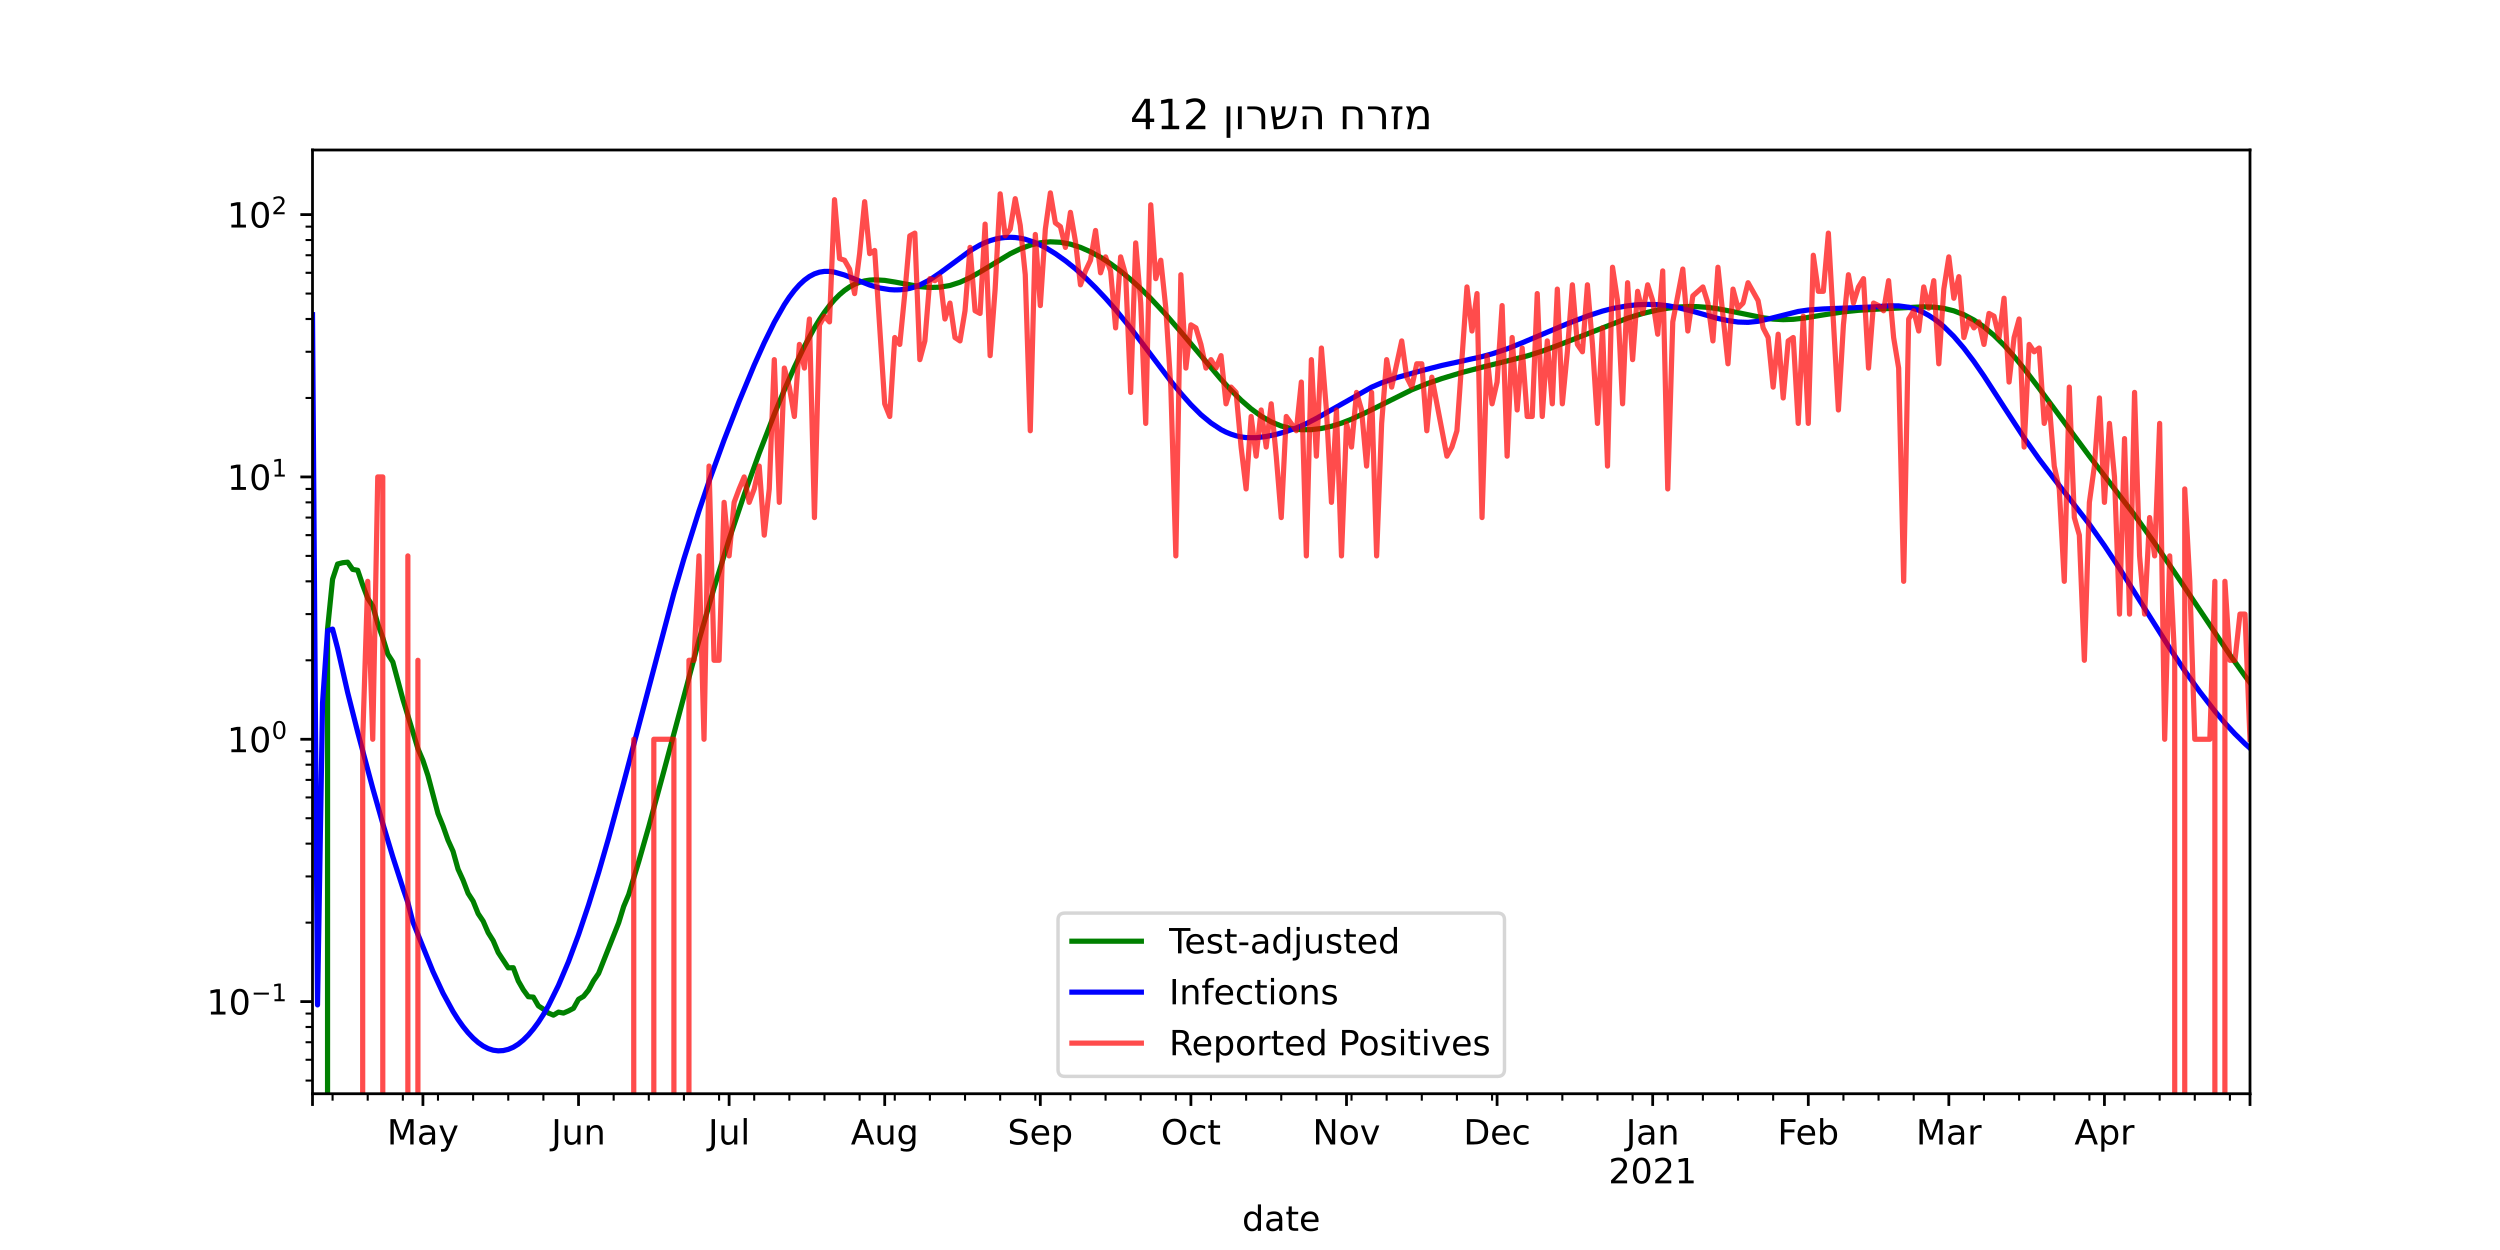 <?xml version="1.0" encoding="utf-8" standalone="no"?>
<!DOCTYPE svg PUBLIC "-//W3C//DTD SVG 1.1//EN"
  "http://www.w3.org/Graphics/SVG/1.1/DTD/svg11.dtd">
<!-- Created with matplotlib (https://matplotlib.org/) -->
<svg height="360pt" version="1.1" viewBox="0 0 720 360" width="720pt" xmlns="http://www.w3.org/2000/svg" xmlns:xlink="http://www.w3.org/1999/xlink">
 <defs>
  <style type="text/css">*{stroke-linecap:butt;stroke-linejoin:round;}</style>
 </defs>
 <g id="figure_1">
  <g id="patch_1">
   <path d="M 0 360 
L 720 360 
L 720 0 
L 0 0 
z
" style="fill:#ffffff;"/>
  </g>
  <g id="axes_1">
   <g id="patch_2">
    <path d="M 90 315 
L 648 315 
L 648 43.2 
L 90 43.2 
z
" style="fill:#ffffff;"/>
   </g>
   <g id="matplotlib.axis_1">
    <g id="xtick_1">
     <g id="line2d_1">
      <defs>
       <path d="M 0 0 
L 0 3.5 
" id="mb241d559a7" style="stroke:#000000;stroke-width:0.8;"/>
      </defs>
      <g>
       <use style="stroke:#000000;stroke-width:0.8;" x="90" xlink:href="#mb241d559a7" y="315"/>
      </g>
     </g>
    </g>
    <g id="xtick_2">
     <g id="line2d_2">
      <g>
       <use style="stroke:#000000;stroke-width:0.8;" x="121.803" xlink:href="#mb241d559a7" y="315"/>
      </g>
     </g>
     <g id="text_1">
      <!-- May -->
      <g transform="translate(111.466 329.598)scale(0.1 -0.1)">
       <defs>
        <path d="M 9.812 72.906 
L 24.516 72.906 
L 43.109 23.297 
L 61.812 72.906 
L 76.516 72.906 
L 76.516 0 
L 66.891 0 
L 66.891 64.016 
L 48.094 14.016 
L 38.188 14.016 
L 19.391 64.016 
L 19.391 0 
L 9.812 0 
z
" id="DejaVuSans-77"/>
        <path d="M 34.281 27.484 
Q 23.391 27.484 19.188 25 
Q 14.984 22.516 14.984 16.5 
Q 14.984 11.719 18.141 8.906 
Q 21.297 6.109 26.703 6.109 
Q 34.188 6.109 38.703 11.406 
Q 43.219 16.703 43.219 25.484 
L 43.219 27.484 
z
M 52.203 31.203 
L 52.203 0 
L 43.219 0 
L 43.219 8.297 
Q 40.141 3.328 35.547 0.953 
Q 30.953 -1.422 24.312 -1.422 
Q 15.922 -1.422 10.953 3.297 
Q 6 8.016 6 15.922 
Q 6 25.141 12.172 29.828 
Q 18.359 34.516 30.609 34.516 
L 43.219 34.516 
L 43.219 35.406 
Q 43.219 41.609 39.141 45 
Q 35.062 48.391 27.688 48.391 
Q 23 48.391 18.547 47.266 
Q 14.109 46.141 10.016 43.891 
L 10.016 52.203 
Q 14.938 54.109 19.578 55.047 
Q 24.219 56 28.609 56 
Q 40.484 56 46.344 49.844 
Q 52.203 43.703 52.203 31.203 
z
" id="DejaVuSans-97"/>
        <path d="M 32.172 -5.078 
Q 28.375 -14.844 24.75 -17.812 
Q 21.141 -20.797 15.094 -20.797 
L 7.906 -20.797 
L 7.906 -13.281 
L 13.188 -13.281 
Q 16.891 -13.281 18.938 -11.516 
Q 21 -9.766 23.484 -3.219 
L 25.094 0.875 
L 2.984 54.688 
L 12.5 54.688 
L 29.594 11.922 
L 46.688 54.688 
L 56.203 54.688 
z
" id="DejaVuSans-121"/>
       </defs>
       <use xlink:href="#DejaVuSans-77"/>
       <use x="86.279" xlink:href="#DejaVuSans-97"/>
       <use x="147.559" xlink:href="#DejaVuSans-121"/>
      </g>
     </g>
    </g>
    <g id="xtick_3">
     <g id="line2d_3">
      <g>
       <use style="stroke:#000000;stroke-width:0.8;" x="166.617" xlink:href="#mb241d559a7" y="315"/>
      </g>
     </g>
     <g id="text_2">
      <!-- Jun -->
      <g transform="translate(158.804 329.598)scale(0.1 -0.1)">
       <defs>
        <path d="M 9.812 72.906 
L 19.672 72.906 
L 19.672 5.078 
Q 19.672 -8.109 14.672 -14.062 
Q 9.672 -20.016 -1.422 -20.016 
L -5.172 -20.016 
L -5.172 -11.719 
L -2.094 -11.719 
Q 4.438 -11.719 7.125 -8.047 
Q 9.812 -4.391 9.812 5.078 
z
" id="DejaVuSans-74"/>
        <path d="M 8.5 21.578 
L 8.5 54.688 
L 17.484 54.688 
L 17.484 21.922 
Q 17.484 14.156 20.5 10.266 
Q 23.531 6.391 29.594 6.391 
Q 36.859 6.391 41.078 11.031 
Q 45.312 15.672 45.312 23.688 
L 45.312 54.688 
L 54.297 54.688 
L 54.297 0 
L 45.312 0 
L 45.312 8.406 
Q 42.047 3.422 37.719 1 
Q 33.406 -1.422 27.688 -1.422 
Q 18.266 -1.422 13.375 4.438 
Q 8.5 10.297 8.5 21.578 
z
M 31.109 56 
z
" id="DejaVuSans-117"/>
        <path d="M 54.891 33.016 
L 54.891 0 
L 45.906 0 
L 45.906 32.719 
Q 45.906 40.484 42.875 44.328 
Q 39.844 48.188 33.797 48.188 
Q 26.516 48.188 22.312 43.547 
Q 18.109 38.922 18.109 30.906 
L 18.109 0 
L 9.078 0 
L 9.078 54.688 
L 18.109 54.688 
L 18.109 46.188 
Q 21.344 51.125 25.703 53.562 
Q 30.078 56 35.797 56 
Q 45.219 56 50.047 50.172 
Q 54.891 44.344 54.891 33.016 
z
" id="DejaVuSans-110"/>
       </defs>
       <use xlink:href="#DejaVuSans-74"/>
       <use x="29.492" xlink:href="#DejaVuSans-117"/>
       <use x="92.871" xlink:href="#DejaVuSans-110"/>
      </g>
     </g>
    </g>
    <g id="xtick_4">
     <g id="line2d_4">
      <g>
       <use style="stroke:#000000;stroke-width:0.8;" x="209.984" xlink:href="#mb241d559a7" y="315"/>
      </g>
     </g>
     <g id="text_3">
      <!-- Jul -->
      <g transform="translate(203.952 329.598)scale(0.1 -0.1)">
       <defs>
        <path d="M 9.422 75.984 
L 18.406 75.984 
L 18.406 0 
L 9.422 0 
z
" id="DejaVuSans-108"/>
       </defs>
       <use xlink:href="#DejaVuSans-74"/>
       <use x="29.492" xlink:href="#DejaVuSans-117"/>
       <use x="92.871" xlink:href="#DejaVuSans-108"/>
      </g>
     </g>
    </g>
    <g id="xtick_5">
     <g id="line2d_5">
      <g>
       <use style="stroke:#000000;stroke-width:0.8;" x="254.798" xlink:href="#mb241d559a7" y="315"/>
      </g>
     </g>
     <g id="text_4">
      <!-- Aug -->
      <g transform="translate(245.035 329.598)scale(0.1 -0.1)">
       <defs>
        <path d="M 34.188 63.188 
L 20.797 26.906 
L 47.609 26.906 
z
M 28.609 72.906 
L 39.797 72.906 
L 67.578 0 
L 57.328 0 
L 50.688 18.703 
L 17.828 18.703 
L 11.188 0 
L 0.781 0 
z
" id="DejaVuSans-65"/>
        <path d="M 45.406 27.984 
Q 45.406 37.75 41.375 43.109 
Q 37.359 48.484 30.078 48.484 
Q 22.859 48.484 18.828 43.109 
Q 14.797 37.75 14.797 27.984 
Q 14.797 18.266 18.828 12.891 
Q 22.859 7.516 30.078 7.516 
Q 37.359 7.516 41.375 12.891 
Q 45.406 18.266 45.406 27.984 
z
M 54.391 6.781 
Q 54.391 -7.172 48.188 -13.984 
Q 42 -20.797 29.203 -20.797 
Q 24.469 -20.797 20.266 -20.094 
Q 16.062 -19.391 12.109 -17.922 
L 12.109 -9.188 
Q 16.062 -11.328 19.922 -12.344 
Q 23.781 -13.375 27.781 -13.375 
Q 36.625 -13.375 41.016 -8.766 
Q 45.406 -4.156 45.406 5.172 
L 45.406 9.625 
Q 42.625 4.781 38.281 2.391 
Q 33.938 0 27.875 0 
Q 17.828 0 11.672 7.656 
Q 5.516 15.328 5.516 27.984 
Q 5.516 40.672 11.672 48.328 
Q 17.828 56 27.875 56 
Q 33.938 56 38.281 53.609 
Q 42.625 51.219 45.406 46.391 
L 45.406 54.688 
L 54.391 54.688 
z
" id="DejaVuSans-103"/>
       </defs>
       <use xlink:href="#DejaVuSans-65"/>
       <use x="68.408" xlink:href="#DejaVuSans-117"/>
       <use x="131.787" xlink:href="#DejaVuSans-103"/>
      </g>
     </g>
    </g>
    <g id="xtick_6">
     <g id="line2d_6">
      <g>
       <use style="stroke:#000000;stroke-width:0.8;" x="299.611" xlink:href="#mb241d559a7" y="315"/>
      </g>
     </g>
     <g id="text_5">
      <!-- Sep -->
      <g transform="translate(290.186 329.598)scale(0.1 -0.1)">
       <defs>
        <path d="M 53.516 70.516 
L 53.516 60.891 
Q 47.906 63.578 42.922 64.891 
Q 37.938 66.219 33.297 66.219 
Q 25.25 66.219 20.875 63.094 
Q 16.5 59.969 16.5 54.203 
Q 16.5 49.359 19.406 46.891 
Q 22.312 44.438 30.422 42.922 
L 36.375 41.703 
Q 47.406 39.594 52.656 34.297 
Q 57.906 29 57.906 20.125 
Q 57.906 9.516 50.797 4.047 
Q 43.703 -1.422 29.984 -1.422 
Q 24.812 -1.422 18.969 -0.25 
Q 13.141 0.922 6.891 3.219 
L 6.891 13.375 
Q 12.891 10.016 18.656 8.297 
Q 24.422 6.594 29.984 6.594 
Q 38.422 6.594 43.016 9.906 
Q 47.609 13.234 47.609 19.391 
Q 47.609 24.75 44.312 27.781 
Q 41.016 30.812 33.5 32.328 
L 27.484 33.5 
Q 16.453 35.688 11.516 40.375 
Q 6.594 45.062 6.594 53.422 
Q 6.594 63.094 13.406 68.656 
Q 20.219 74.219 32.172 74.219 
Q 37.312 74.219 42.625 73.281 
Q 47.953 72.359 53.516 70.516 
z
" id="DejaVuSans-83"/>
        <path d="M 56.203 29.594 
L 56.203 25.203 
L 14.891 25.203 
Q 15.484 15.922 20.484 11.062 
Q 25.484 6.203 34.422 6.203 
Q 39.594 6.203 44.453 7.469 
Q 49.312 8.734 54.109 11.281 
L 54.109 2.781 
Q 49.266 0.734 44.188 -0.344 
Q 39.109 -1.422 33.891 -1.422 
Q 20.797 -1.422 13.156 6.188 
Q 5.516 13.812 5.516 26.812 
Q 5.516 40.234 12.766 48.109 
Q 20.016 56 32.328 56 
Q 43.359 56 49.781 48.891 
Q 56.203 41.797 56.203 29.594 
z
M 47.219 32.234 
Q 47.125 39.594 43.094 43.984 
Q 39.062 48.391 32.422 48.391 
Q 24.906 48.391 20.391 44.141 
Q 15.875 39.891 15.188 32.172 
z
" id="DejaVuSans-101"/>
        <path d="M 18.109 8.203 
L 18.109 -20.797 
L 9.078 -20.797 
L 9.078 54.688 
L 18.109 54.688 
L 18.109 46.391 
Q 20.953 51.266 25.266 53.625 
Q 29.594 56 35.594 56 
Q 45.562 56 51.781 48.094 
Q 58.016 40.188 58.016 27.297 
Q 58.016 14.406 51.781 6.484 
Q 45.562 -1.422 35.594 -1.422 
Q 29.594 -1.422 25.266 0.953 
Q 20.953 3.328 18.109 8.203 
z
M 48.688 27.297 
Q 48.688 37.203 44.609 42.844 
Q 40.531 48.484 33.406 48.484 
Q 26.266 48.484 22.188 42.844 
Q 18.109 37.203 18.109 27.297 
Q 18.109 17.391 22.188 11.75 
Q 26.266 6.109 33.406 6.109 
Q 40.531 6.109 44.609 11.75 
Q 48.688 17.391 48.688 27.297 
z
" id="DejaVuSans-112"/>
       </defs>
       <use xlink:href="#DejaVuSans-83"/>
       <use x="63.477" xlink:href="#DejaVuSans-101"/>
       <use x="125" xlink:href="#DejaVuSans-112"/>
      </g>
     </g>
    </g>
    <g id="xtick_7">
     <g id="line2d_7">
      <g>
       <use style="stroke:#000000;stroke-width:0.8;" x="342.979" xlink:href="#mb241d559a7" y="315"/>
      </g>
     </g>
     <g id="text_6">
      <!-- Oct -->
      <g transform="translate(334.334 329.598)scale(0.1 -0.1)">
       <defs>
        <path d="M 39.406 66.219 
Q 28.656 66.219 22.328 58.203 
Q 16.016 50.203 16.016 36.375 
Q 16.016 22.609 22.328 14.594 
Q 28.656 6.594 39.406 6.594 
Q 50.141 6.594 56.422 14.594 
Q 62.703 22.609 62.703 36.375 
Q 62.703 50.203 56.422 58.203 
Q 50.141 66.219 39.406 66.219 
z
M 39.406 74.219 
Q 54.734 74.219 63.906 63.938 
Q 73.094 53.656 73.094 36.375 
Q 73.094 19.141 63.906 8.859 
Q 54.734 -1.422 39.406 -1.422 
Q 24.031 -1.422 14.812 8.828 
Q 5.609 19.094 5.609 36.375 
Q 5.609 53.656 14.812 63.938 
Q 24.031 74.219 39.406 74.219 
z
" id="DejaVuSans-79"/>
        <path d="M 48.781 52.594 
L 48.781 44.188 
Q 44.969 46.297 41.141 47.344 
Q 37.312 48.391 33.406 48.391 
Q 24.656 48.391 19.812 42.844 
Q 14.984 37.312 14.984 27.297 
Q 14.984 17.281 19.812 11.734 
Q 24.656 6.203 33.406 6.203 
Q 37.312 6.203 41.141 7.25 
Q 44.969 8.297 48.781 10.406 
L 48.781 2.094 
Q 45.016 0.344 40.984 -0.531 
Q 36.969 -1.422 32.422 -1.422 
Q 20.062 -1.422 12.781 6.344 
Q 5.516 14.109 5.516 27.297 
Q 5.516 40.672 12.859 48.328 
Q 20.219 56 33.016 56 
Q 37.156 56 41.109 55.141 
Q 45.062 54.297 48.781 52.594 
z
" id="DejaVuSans-99"/>
        <path d="M 18.312 70.219 
L 18.312 54.688 
L 36.812 54.688 
L 36.812 47.703 
L 18.312 47.703 
L 18.312 18.016 
Q 18.312 11.328 20.141 9.422 
Q 21.969 7.516 27.594 7.516 
L 36.812 7.516 
L 36.812 0 
L 27.594 0 
Q 17.188 0 13.234 3.875 
Q 9.281 7.766 9.281 18.016 
L 9.281 47.703 
L 2.688 47.703 
L 2.688 54.688 
L 9.281 54.688 
L 9.281 70.219 
z
" id="DejaVuSans-116"/>
       </defs>
       <use xlink:href="#DejaVuSans-79"/>
       <use x="78.711" xlink:href="#DejaVuSans-99"/>
       <use x="133.691" xlink:href="#DejaVuSans-116"/>
      </g>
     </g>
    </g>
    <g id="xtick_8">
     <g id="line2d_8">
      <g>
       <use style="stroke:#000000;stroke-width:0.8;" x="387.793" xlink:href="#mb241d559a7" y="315"/>
      </g>
     </g>
     <g id="text_7">
      <!-- Nov -->
      <g transform="translate(378.033 329.598)scale(0.1 -0.1)">
       <defs>
        <path d="M 9.812 72.906 
L 23.094 72.906 
L 55.422 11.922 
L 55.422 72.906 
L 64.984 72.906 
L 64.984 0 
L 51.703 0 
L 19.391 60.984 
L 19.391 0 
L 9.812 0 
z
" id="DejaVuSans-78"/>
        <path d="M 30.609 48.391 
Q 23.391 48.391 19.188 42.75 
Q 14.984 37.109 14.984 27.297 
Q 14.984 17.484 19.156 11.844 
Q 23.344 6.203 30.609 6.203 
Q 37.797 6.203 41.984 11.859 
Q 46.188 17.531 46.188 27.297 
Q 46.188 37.016 41.984 42.703 
Q 37.797 48.391 30.609 48.391 
z
M 30.609 56 
Q 42.328 56 49.016 48.375 
Q 55.719 40.766 55.719 27.297 
Q 55.719 13.875 49.016 6.219 
Q 42.328 -1.422 30.609 -1.422 
Q 18.844 -1.422 12.172 6.219 
Q 5.516 13.875 5.516 27.297 
Q 5.516 40.766 12.172 48.375 
Q 18.844 56 30.609 56 
z
" id="DejaVuSans-111"/>
        <path d="M 2.984 54.688 
L 12.5 54.688 
L 29.594 8.797 
L 46.688 54.688 
L 56.203 54.688 
L 35.688 0 
L 23.484 0 
z
" id="DejaVuSans-118"/>
       </defs>
       <use xlink:href="#DejaVuSans-78"/>
       <use x="74.805" xlink:href="#DejaVuSans-111"/>
       <use x="135.986" xlink:href="#DejaVuSans-118"/>
      </g>
     </g>
    </g>
    <g id="xtick_9">
     <g id="line2d_9">
      <g>
       <use style="stroke:#000000;stroke-width:0.8;" x="431.161" xlink:href="#mb241d559a7" y="315"/>
      </g>
     </g>
     <g id="text_8">
      <!-- Dec -->
      <g transform="translate(421.485 329.598)scale(0.1 -0.1)">
       <defs>
        <path d="M 19.672 64.797 
L 19.672 8.109 
L 31.594 8.109 
Q 46.688 8.109 53.688 14.938 
Q 60.688 21.781 60.688 36.531 
Q 60.688 51.172 53.688 57.984 
Q 46.688 64.797 31.594 64.797 
z
M 9.812 72.906 
L 30.078 72.906 
Q 51.266 72.906 61.172 64.094 
Q 71.094 55.281 71.094 36.531 
Q 71.094 17.672 61.125 8.828 
Q 51.172 0 30.078 0 
L 9.812 0 
z
" id="DejaVuSans-68"/>
       </defs>
       <use xlink:href="#DejaVuSans-68"/>
       <use x="77.002" xlink:href="#DejaVuSans-101"/>
       <use x="138.525" xlink:href="#DejaVuSans-99"/>
      </g>
     </g>
    </g>
    <g id="xtick_10">
     <g id="line2d_10">
      <g>
       <use style="stroke:#000000;stroke-width:0.8;" x="475.974" xlink:href="#mb241d559a7" y="315"/>
      </g>
     </g>
     <g id="text_9">
      <!-- Jan -->
      <g transform="translate(468.266 329.598)scale(0.1 -0.1)">
       <use xlink:href="#DejaVuSans-74"/>
       <use x="29.492" xlink:href="#DejaVuSans-97"/>
       <use x="90.771" xlink:href="#DejaVuSans-110"/>
      </g>
      <!-- 2021 -->
      <g transform="translate(463.249 340.796)scale(0.1 -0.1)">
       <defs>
        <path d="M 19.188 8.297 
L 53.609 8.297 
L 53.609 0 
L 7.328 0 
L 7.328 8.297 
Q 12.938 14.109 22.625 23.891 
Q 32.328 33.688 34.812 36.531 
Q 39.547 41.844 41.422 45.531 
Q 43.312 49.219 43.312 52.781 
Q 43.312 58.594 39.234 62.25 
Q 35.156 65.922 28.609 65.922 
Q 23.969 65.922 18.812 64.312 
Q 13.672 62.703 7.812 59.422 
L 7.812 69.391 
Q 13.766 71.781 18.938 73 
Q 24.125 74.219 28.422 74.219 
Q 39.75 74.219 46.484 68.547 
Q 53.219 62.891 53.219 53.422 
Q 53.219 48.922 51.531 44.891 
Q 49.859 40.875 45.406 35.406 
Q 44.188 33.984 37.641 27.219 
Q 31.109 20.453 19.188 8.297 
z
" id="DejaVuSans-50"/>
        <path d="M 31.781 66.406 
Q 24.172 66.406 20.328 58.906 
Q 16.5 51.422 16.5 36.375 
Q 16.5 21.391 20.328 13.891 
Q 24.172 6.391 31.781 6.391 
Q 39.453 6.391 43.281 13.891 
Q 47.125 21.391 47.125 36.375 
Q 47.125 51.422 43.281 58.906 
Q 39.453 66.406 31.781 66.406 
z
M 31.781 74.219 
Q 44.047 74.219 50.516 64.516 
Q 56.984 54.828 56.984 36.375 
Q 56.984 17.969 50.516 8.266 
Q 44.047 -1.422 31.781 -1.422 
Q 19.531 -1.422 13.062 8.266 
Q 6.594 17.969 6.594 36.375 
Q 6.594 54.828 13.062 64.516 
Q 19.531 74.219 31.781 74.219 
z
" id="DejaVuSans-48"/>
        <path d="M 12.406 8.297 
L 28.516 8.297 
L 28.516 63.922 
L 10.984 60.406 
L 10.984 69.391 
L 28.422 72.906 
L 38.281 72.906 
L 38.281 8.297 
L 54.391 8.297 
L 54.391 0 
L 12.406 0 
z
" id="DejaVuSans-49"/>
       </defs>
       <use xlink:href="#DejaVuSans-50"/>
       <use x="63.623" xlink:href="#DejaVuSans-48"/>
       <use x="127.246" xlink:href="#DejaVuSans-50"/>
       <use x="190.869" xlink:href="#DejaVuSans-49"/>
      </g>
     </g>
    </g>
    <g id="xtick_11">
     <g id="line2d_11">
      <g>
       <use style="stroke:#000000;stroke-width:0.8;" x="520.788" xlink:href="#mb241d559a7" y="315"/>
      </g>
     </g>
     <g id="text_10">
      <!-- Feb -->
      <g transform="translate(511.936 329.598)scale(0.1 -0.1)">
       <defs>
        <path d="M 9.812 72.906 
L 51.703 72.906 
L 51.703 64.594 
L 19.672 64.594 
L 19.672 43.109 
L 48.578 43.109 
L 48.578 34.812 
L 19.672 34.812 
L 19.672 0 
L 9.812 0 
z
" id="DejaVuSans-70"/>
        <path d="M 48.688 27.297 
Q 48.688 37.203 44.609 42.844 
Q 40.531 48.484 33.406 48.484 
Q 26.266 48.484 22.188 42.844 
Q 18.109 37.203 18.109 27.297 
Q 18.109 17.391 22.188 11.75 
Q 26.266 6.109 33.406 6.109 
Q 40.531 6.109 44.609 11.75 
Q 48.688 17.391 48.688 27.297 
z
M 18.109 46.391 
Q 20.953 51.266 25.266 53.625 
Q 29.594 56 35.594 56 
Q 45.562 56 51.781 48.094 
Q 58.016 40.188 58.016 27.297 
Q 58.016 14.406 51.781 6.484 
Q 45.562 -1.422 35.594 -1.422 
Q 29.594 -1.422 25.266 0.953 
Q 20.953 3.328 18.109 8.203 
L 18.109 0 
L 9.078 0 
L 9.078 75.984 
L 18.109 75.984 
z
" id="DejaVuSans-98"/>
       </defs>
       <use xlink:href="#DejaVuSans-70"/>
       <use x="52.02" xlink:href="#DejaVuSans-101"/>
       <use x="113.543" xlink:href="#DejaVuSans-98"/>
      </g>
     </g>
    </g>
    <g id="xtick_12">
     <g id="line2d_12">
      <g>
       <use style="stroke:#000000;stroke-width:0.8;" x="561.264" xlink:href="#mb241d559a7" y="315"/>
      </g>
     </g>
     <g id="text_11">
      <!-- Mar -->
      <g transform="translate(551.831 329.598)scale(0.1 -0.1)">
       <defs>
        <path d="M 41.109 46.297 
Q 39.594 47.172 37.812 47.578 
Q 36.031 48 33.891 48 
Q 26.266 48 22.188 43.047 
Q 18.109 38.094 18.109 28.812 
L 18.109 0 
L 9.078 0 
L 9.078 54.688 
L 18.109 54.688 
L 18.109 46.188 
Q 20.953 51.172 25.484 53.578 
Q 30.031 56 36.531 56 
Q 37.453 56 38.578 55.875 
Q 39.703 55.766 41.062 55.516 
z
" id="DejaVuSans-114"/>
       </defs>
       <use xlink:href="#DejaVuSans-77"/>
       <use x="86.279" xlink:href="#DejaVuSans-97"/>
       <use x="147.559" xlink:href="#DejaVuSans-114"/>
      </g>
     </g>
    </g>
    <g id="xtick_13">
     <g id="line2d_13">
      <g>
       <use style="stroke:#000000;stroke-width:0.8;" x="606.078" xlink:href="#mb241d559a7" y="315"/>
      </g>
     </g>
     <g id="text_12">
      <!-- Apr -->
      <g transform="translate(597.428 329.598)scale(0.1 -0.1)">
       <use xlink:href="#DejaVuSans-65"/>
       <use x="68.408" xlink:href="#DejaVuSans-112"/>
       <use x="131.885" xlink:href="#DejaVuSans-114"/>
      </g>
     </g>
    </g>
    <g id="xtick_14">
     <g id="line2d_14">
      <g>
       <use style="stroke:#000000;stroke-width:0.8;" x="648" xlink:href="#mb241d559a7" y="315"/>
      </g>
     </g>
    </g>
    <g id="xtick_15">
     <g id="line2d_15">
      <defs>
       <path d="M 0 0 
L 0 2 
" id="mdbb8b1c16a" style="stroke:#000000;stroke-width:0.6;"/>
      </defs>
      <g>
       <use style="stroke:#000000;stroke-width:0.6;" x="95.782" xlink:href="#mdbb8b1c16a" y="315"/>
      </g>
     </g>
    </g>
    <g id="xtick_16">
     <g id="line2d_16">
      <g>
       <use style="stroke:#000000;stroke-width:0.6;" x="105.902" xlink:href="#mdbb8b1c16a" y="315"/>
      </g>
     </g>
    </g>
    <g id="xtick_17">
     <g id="line2d_17">
      <g>
       <use style="stroke:#000000;stroke-width:0.6;" x="116.021" xlink:href="#mdbb8b1c16a" y="315"/>
      </g>
     </g>
    </g>
    <g id="xtick_18">
     <g id="line2d_18">
      <g>
       <use style="stroke:#000000;stroke-width:0.6;" x="126.14" xlink:href="#mdbb8b1c16a" y="315"/>
      </g>
     </g>
    </g>
    <g id="xtick_19">
     <g id="line2d_19">
      <g>
       <use style="stroke:#000000;stroke-width:0.6;" x="136.259" xlink:href="#mdbb8b1c16a" y="315"/>
      </g>
     </g>
    </g>
    <g id="xtick_20">
     <g id="line2d_20">
      <g>
       <use style="stroke:#000000;stroke-width:0.6;" x="146.378" xlink:href="#mdbb8b1c16a" y="315"/>
      </g>
     </g>
    </g>
    <g id="xtick_21">
     <g id="line2d_21">
      <g>
       <use style="stroke:#000000;stroke-width:0.6;" x="156.497" xlink:href="#mdbb8b1c16a" y="315"/>
      </g>
     </g>
    </g>
    <g id="xtick_22">
     <g id="line2d_22">
      <g>
       <use style="stroke:#000000;stroke-width:0.6;" x="176.736" xlink:href="#mdbb8b1c16a" y="315"/>
      </g>
     </g>
    </g>
    <g id="xtick_23">
     <g id="line2d_23">
      <g>
       <use style="stroke:#000000;stroke-width:0.6;" x="186.855" xlink:href="#mdbb8b1c16a" y="315"/>
      </g>
     </g>
    </g>
    <g id="xtick_24">
     <g id="line2d_24">
      <g>
       <use style="stroke:#000000;stroke-width:0.6;" x="196.974" xlink:href="#mdbb8b1c16a" y="315"/>
      </g>
     </g>
    </g>
    <g id="xtick_25">
     <g id="line2d_25">
      <g>
       <use style="stroke:#000000;stroke-width:0.6;" x="207.093" xlink:href="#mdbb8b1c16a" y="315"/>
      </g>
     </g>
    </g>
    <g id="xtick_26">
     <g id="line2d_26">
      <g>
       <use style="stroke:#000000;stroke-width:0.6;" x="217.212" xlink:href="#mdbb8b1c16a" y="315"/>
      </g>
     </g>
    </g>
    <g id="xtick_27">
     <g id="line2d_27">
      <g>
       <use style="stroke:#000000;stroke-width:0.6;" x="227.332" xlink:href="#mdbb8b1c16a" y="315"/>
      </g>
     </g>
    </g>
    <g id="xtick_28">
     <g id="line2d_28">
      <g>
       <use style="stroke:#000000;stroke-width:0.6;" x="237.451" xlink:href="#mdbb8b1c16a" y="315"/>
      </g>
     </g>
    </g>
    <g id="xtick_29">
     <g id="line2d_29">
      <g>
       <use style="stroke:#000000;stroke-width:0.6;" x="247.57" xlink:href="#mdbb8b1c16a" y="315"/>
      </g>
     </g>
    </g>
    <g id="xtick_30">
     <g id="line2d_30">
      <g>
       <use style="stroke:#000000;stroke-width:0.6;" x="257.689" xlink:href="#mdbb8b1c16a" y="315"/>
      </g>
     </g>
    </g>
    <g id="xtick_31">
     <g id="line2d_31">
      <g>
       <use style="stroke:#000000;stroke-width:0.6;" x="267.808" xlink:href="#mdbb8b1c16a" y="315"/>
      </g>
     </g>
    </g>
    <g id="xtick_32">
     <g id="line2d_32">
      <g>
       <use style="stroke:#000000;stroke-width:0.6;" x="277.927" xlink:href="#mdbb8b1c16a" y="315"/>
      </g>
     </g>
    </g>
    <g id="xtick_33">
     <g id="line2d_33">
      <g>
       <use style="stroke:#000000;stroke-width:0.6;" x="288.047" xlink:href="#mdbb8b1c16a" y="315"/>
      </g>
     </g>
    </g>
    <g id="xtick_34">
     <g id="line2d_34">
      <g>
       <use style="stroke:#000000;stroke-width:0.6;" x="298.166" xlink:href="#mdbb8b1c16a" y="315"/>
      </g>
     </g>
    </g>
    <g id="xtick_35">
     <g id="line2d_35">
      <g>
       <use style="stroke:#000000;stroke-width:0.6;" x="308.285" xlink:href="#mdbb8b1c16a" y="315"/>
      </g>
     </g>
    </g>
    <g id="xtick_36">
     <g id="line2d_36">
      <g>
       <use style="stroke:#000000;stroke-width:0.6;" x="318.404" xlink:href="#mdbb8b1c16a" y="315"/>
      </g>
     </g>
    </g>
    <g id="xtick_37">
     <g id="line2d_37">
      <g>
       <use style="stroke:#000000;stroke-width:0.6;" x="328.523" xlink:href="#mdbb8b1c16a" y="315"/>
      </g>
     </g>
    </g>
    <g id="xtick_38">
     <g id="line2d_38">
      <g>
       <use style="stroke:#000000;stroke-width:0.6;" x="338.642" xlink:href="#mdbb8b1c16a" y="315"/>
      </g>
     </g>
    </g>
    <g id="xtick_39">
     <g id="line2d_39">
      <g>
       <use style="stroke:#000000;stroke-width:0.6;" x="348.762" xlink:href="#mdbb8b1c16a" y="315"/>
      </g>
     </g>
    </g>
    <g id="xtick_40">
     <g id="line2d_40">
      <g>
       <use style="stroke:#000000;stroke-width:0.6;" x="358.881" xlink:href="#mdbb8b1c16a" y="315"/>
      </g>
     </g>
    </g>
    <g id="xtick_41">
     <g id="line2d_41">
      <g>
       <use style="stroke:#000000;stroke-width:0.6;" x="369" xlink:href="#mdbb8b1c16a" y="315"/>
      </g>
     </g>
    </g>
    <g id="xtick_42">
     <g id="line2d_42">
      <g>
       <use style="stroke:#000000;stroke-width:0.6;" x="379.119" xlink:href="#mdbb8b1c16a" y="315"/>
      </g>
     </g>
    </g>
    <g id="xtick_43">
     <g id="line2d_43">
      <g>
       <use style="stroke:#000000;stroke-width:0.6;" x="389.238" xlink:href="#mdbb8b1c16a" y="315"/>
      </g>
     </g>
    </g>
    <g id="xtick_44">
     <g id="line2d_44">
      <g>
       <use style="stroke:#000000;stroke-width:0.6;" x="399.358" xlink:href="#mdbb8b1c16a" y="315"/>
      </g>
     </g>
    </g>
    <g id="xtick_45">
     <g id="line2d_45">
      <g>
       <use style="stroke:#000000;stroke-width:0.6;" x="409.477" xlink:href="#mdbb8b1c16a" y="315"/>
      </g>
     </g>
    </g>
    <g id="xtick_46">
     <g id="line2d_46">
      <g>
       <use style="stroke:#000000;stroke-width:0.6;" x="419.596" xlink:href="#mdbb8b1c16a" y="315"/>
      </g>
     </g>
    </g>
    <g id="xtick_47">
     <g id="line2d_47">
      <g>
       <use style="stroke:#000000;stroke-width:0.6;" x="429.715" xlink:href="#mdbb8b1c16a" y="315"/>
      </g>
     </g>
    </g>
    <g id="xtick_48">
     <g id="line2d_48">
      <g>
       <use style="stroke:#000000;stroke-width:0.6;" x="439.834" xlink:href="#mdbb8b1c16a" y="315"/>
      </g>
     </g>
    </g>
    <g id="xtick_49">
     <g id="line2d_49">
      <g>
       <use style="stroke:#000000;stroke-width:0.6;" x="449.953" xlink:href="#mdbb8b1c16a" y="315"/>
      </g>
     </g>
    </g>
    <g id="xtick_50">
     <g id="line2d_50">
      <g>
       <use style="stroke:#000000;stroke-width:0.6;" x="460.073" xlink:href="#mdbb8b1c16a" y="315"/>
      </g>
     </g>
    </g>
    <g id="xtick_51">
     <g id="line2d_51">
      <g>
       <use style="stroke:#000000;stroke-width:0.6;" x="470.192" xlink:href="#mdbb8b1c16a" y="315"/>
      </g>
     </g>
    </g>
    <g id="xtick_52">
     <g id="line2d_52">
      <g>
       <use style="stroke:#000000;stroke-width:0.6;" x="480.311" xlink:href="#mdbb8b1c16a" y="315"/>
      </g>
     </g>
    </g>
    <g id="xtick_53">
     <g id="line2d_53">
      <g>
       <use style="stroke:#000000;stroke-width:0.6;" x="490.43" xlink:href="#mdbb8b1c16a" y="315"/>
      </g>
     </g>
    </g>
    <g id="xtick_54">
     <g id="line2d_54">
      <g>
       <use style="stroke:#000000;stroke-width:0.6;" x="500.549" xlink:href="#mdbb8b1c16a" y="315"/>
      </g>
     </g>
    </g>
    <g id="xtick_55">
     <g id="line2d_55">
      <g>
       <use style="stroke:#000000;stroke-width:0.6;" x="510.668" xlink:href="#mdbb8b1c16a" y="315"/>
      </g>
     </g>
    </g>
    <g id="xtick_56">
     <g id="line2d_56">
      <g>
       <use style="stroke:#000000;stroke-width:0.6;" x="530.907" xlink:href="#mdbb8b1c16a" y="315"/>
      </g>
     </g>
    </g>
    <g id="xtick_57">
     <g id="line2d_57">
      <g>
       <use style="stroke:#000000;stroke-width:0.6;" x="541.026" xlink:href="#mdbb8b1c16a" y="315"/>
      </g>
     </g>
    </g>
    <g id="xtick_58">
     <g id="line2d_58">
      <g>
       <use style="stroke:#000000;stroke-width:0.6;" x="551.145" xlink:href="#mdbb8b1c16a" y="315"/>
      </g>
     </g>
    </g>
    <g id="xtick_59">
     <g id="line2d_59">
      <g>
       <use style="stroke:#000000;stroke-width:0.6;" x="571.383" xlink:href="#mdbb8b1c16a" y="315"/>
      </g>
     </g>
    </g>
    <g id="xtick_60">
     <g id="line2d_60">
      <g>
       <use style="stroke:#000000;stroke-width:0.6;" x="581.503" xlink:href="#mdbb8b1c16a" y="315"/>
      </g>
     </g>
    </g>
    <g id="xtick_61">
     <g id="line2d_61">
      <g>
       <use style="stroke:#000000;stroke-width:0.6;" x="591.622" xlink:href="#mdbb8b1c16a" y="315"/>
      </g>
     </g>
    </g>
    <g id="xtick_62">
     <g id="line2d_62">
      <g>
       <use style="stroke:#000000;stroke-width:0.6;" x="601.741" xlink:href="#mdbb8b1c16a" y="315"/>
      </g>
     </g>
    </g>
    <g id="xtick_63">
     <g id="line2d_63">
      <g>
       <use style="stroke:#000000;stroke-width:0.6;" x="611.86" xlink:href="#mdbb8b1c16a" y="315"/>
      </g>
     </g>
    </g>
    <g id="xtick_64">
     <g id="line2d_64">
      <g>
       <use style="stroke:#000000;stroke-width:0.6;" x="621.979" xlink:href="#mdbb8b1c16a" y="315"/>
      </g>
     </g>
    </g>
    <g id="xtick_65">
     <g id="line2d_65">
      <g>
       <use style="stroke:#000000;stroke-width:0.6;" x="632.098" xlink:href="#mdbb8b1c16a" y="315"/>
      </g>
     </g>
    </g>
    <g id="xtick_66">
     <g id="line2d_66">
      <g>
       <use style="stroke:#000000;stroke-width:0.6;" x="642.218" xlink:href="#mdbb8b1c16a" y="315"/>
      </g>
     </g>
    </g>
    <g id="text_13">
     <!-- date -->
     <g transform="translate(357.725 354.474)scale(0.1 -0.1)">
      <defs>
       <path d="M 45.406 46.391 
L 45.406 75.984 
L 54.391 75.984 
L 54.391 0 
L 45.406 0 
L 45.406 8.203 
Q 42.578 3.328 38.25 0.953 
Q 33.938 -1.422 27.875 -1.422 
Q 17.969 -1.422 11.734 6.484 
Q 5.516 14.406 5.516 27.297 
Q 5.516 40.188 11.734 48.094 
Q 17.969 56 27.875 56 
Q 33.938 56 38.25 53.625 
Q 42.578 51.266 45.406 46.391 
z
M 14.797 27.297 
Q 14.797 17.391 18.875 11.75 
Q 22.953 6.109 30.078 6.109 
Q 37.203 6.109 41.297 11.75 
Q 45.406 17.391 45.406 27.297 
Q 45.406 37.203 41.297 42.844 
Q 37.203 48.484 30.078 48.484 
Q 22.953 48.484 18.875 42.844 
Q 14.797 37.203 14.797 27.297 
z
" id="DejaVuSans-100"/>
      </defs>
      <use xlink:href="#DejaVuSans-100"/>
      <use x="63.477" xlink:href="#DejaVuSans-97"/>
      <use x="124.756" xlink:href="#DejaVuSans-116"/>
      <use x="163.965" xlink:href="#DejaVuSans-101"/>
     </g>
    </g>
   </g>
   <g id="matplotlib.axis_2">
    <g id="ytick_1">
     <g id="line2d_67">
      <defs>
       <path d="M 0 0 
L -3.5 0 
" id="m6e90c37db8" style="stroke:#000000;stroke-width:0.8;"/>
      </defs>
      <g>
       <use style="stroke:#000000;stroke-width:0.8;" x="90" xlink:href="#m6e90c37db8" y="288.455"/>
      </g>
     </g>
     <g id="text_14">
      <!-- $\mathdefault{10^{-1}}$ -->
      <g transform="translate(59.5 292.255)scale(0.1 -0.1)">
       <defs>
        <path d="M 10.594 35.5 
L 73.188 35.5 
L 73.188 27.203 
L 10.594 27.203 
z
" id="DejaVuSans-8722"/>
       </defs>
       <use transform="translate(0 0.684)" xlink:href="#DejaVuSans-49"/>
       <use transform="translate(63.623 0.684)" xlink:href="#DejaVuSans-48"/>
       <use transform="translate(128.203 38.966)scale(0.7)" xlink:href="#DejaVuSans-8722"/>
       <use transform="translate(186.855 38.966)scale(0.7)" xlink:href="#DejaVuSans-49"/>
      </g>
     </g>
    </g>
    <g id="ytick_2">
     <g id="line2d_68">
      <g>
       <use style="stroke:#000000;stroke-width:0.8;" x="90" xlink:href="#m6e90c37db8" y="212.907"/>
      </g>
     </g>
     <g id="text_15">
      <!-- $\mathdefault{10^{0}}$ -->
      <g transform="translate(65.4 216.706)scale(0.1 -0.1)">
       <use transform="translate(0 0.766)" xlink:href="#DejaVuSans-49"/>
       <use transform="translate(63.623 0.766)" xlink:href="#DejaVuSans-48"/>
       <use transform="translate(128.203 39.047)scale(0.7)" xlink:href="#DejaVuSans-48"/>
      </g>
     </g>
    </g>
    <g id="ytick_3">
     <g id="line2d_69">
      <g>
       <use style="stroke:#000000;stroke-width:0.8;" x="90" xlink:href="#m6e90c37db8" y="137.358"/>
      </g>
     </g>
     <g id="text_16">
      <!-- $\mathdefault{10^{1}}$ -->
      <g transform="translate(65.4 141.157)scale(0.1 -0.1)">
       <use transform="translate(0 0.684)" xlink:href="#DejaVuSans-49"/>
       <use transform="translate(63.623 0.684)" xlink:href="#DejaVuSans-48"/>
       <use transform="translate(128.203 38.966)scale(0.7)" xlink:href="#DejaVuSans-49"/>
      </g>
     </g>
    </g>
    <g id="ytick_4">
     <g id="line2d_70">
      <g>
       <use style="stroke:#000000;stroke-width:0.8;" x="90" xlink:href="#m6e90c37db8" y="61.809"/>
      </g>
     </g>
     <g id="text_17">
      <!-- $\mathdefault{10^{2}}$ -->
      <g transform="translate(65.4 65.608)scale(0.1 -0.1)">
       <use transform="translate(0 0.766)" xlink:href="#DejaVuSans-49"/>
       <use transform="translate(63.623 0.766)" xlink:href="#DejaVuSans-48"/>
       <use transform="translate(128.203 39.047)scale(0.7)" xlink:href="#DejaVuSans-50"/>
      </g>
     </g>
    </g>
    <g id="ytick_5">
     <g id="line2d_71">
      <defs>
       <path d="M 0 0 
L -2 0 
" id="mfd6257214c" style="stroke:#000000;stroke-width:0.6;"/>
      </defs>
      <g>
       <use style="stroke:#000000;stroke-width:0.6;" x="90" xlink:href="#mfd6257214c" y="311.198"/>
      </g>
     </g>
    </g>
    <g id="ytick_6">
     <g id="line2d_72">
      <g>
       <use style="stroke:#000000;stroke-width:0.6;" x="90" xlink:href="#mfd6257214c" y="305.216"/>
      </g>
     </g>
    </g>
    <g id="ytick_7">
     <g id="line2d_73">
      <g>
       <use style="stroke:#000000;stroke-width:0.6;" x="90" xlink:href="#mfd6257214c" y="300.158"/>
      </g>
     </g>
    </g>
    <g id="ytick_8">
     <g id="line2d_74">
      <g>
       <use style="stroke:#000000;stroke-width:0.6;" x="90" xlink:href="#mfd6257214c" y="295.777"/>
      </g>
     </g>
    </g>
    <g id="ytick_9">
     <g id="line2d_75">
      <g>
       <use style="stroke:#000000;stroke-width:0.6;" x="90" xlink:href="#mfd6257214c" y="291.912"/>
      </g>
     </g>
    </g>
    <g id="ytick_10">
     <g id="line2d_76">
      <g>
       <use style="stroke:#000000;stroke-width:0.6;" x="90" xlink:href="#mfd6257214c" y="265.713"/>
      </g>
     </g>
    </g>
    <g id="ytick_11">
     <g id="line2d_77">
      <g>
       <use style="stroke:#000000;stroke-width:0.6;" x="90" xlink:href="#mfd6257214c" y="252.41"/>
      </g>
     </g>
    </g>
    <g id="ytick_12">
     <g id="line2d_78">
      <g>
       <use style="stroke:#000000;stroke-width:0.6;" x="90" xlink:href="#mfd6257214c" y="242.971"/>
      </g>
     </g>
    </g>
    <g id="ytick_13">
     <g id="line2d_79">
      <g>
       <use style="stroke:#000000;stroke-width:0.6;" x="90" xlink:href="#mfd6257214c" y="235.649"/>
      </g>
     </g>
    </g>
    <g id="ytick_14">
     <g id="line2d_80">
      <g>
       <use style="stroke:#000000;stroke-width:0.6;" x="90" xlink:href="#mfd6257214c" y="229.667"/>
      </g>
     </g>
    </g>
    <g id="ytick_15">
     <g id="line2d_81">
      <g>
       <use style="stroke:#000000;stroke-width:0.6;" x="90" xlink:href="#mfd6257214c" y="224.609"/>
      </g>
     </g>
    </g>
    <g id="ytick_16">
     <g id="line2d_82">
      <g>
       <use style="stroke:#000000;stroke-width:0.6;" x="90" xlink:href="#mfd6257214c" y="220.228"/>
      </g>
     </g>
    </g>
    <g id="ytick_17">
     <g id="line2d_83">
      <g>
       <use style="stroke:#000000;stroke-width:0.6;" x="90" xlink:href="#mfd6257214c" y="216.364"/>
      </g>
     </g>
    </g>
    <g id="ytick_18">
     <g id="line2d_84">
      <g>
       <use style="stroke:#000000;stroke-width:0.6;" x="90" xlink:href="#mfd6257214c" y="190.164"/>
      </g>
     </g>
    </g>
    <g id="ytick_19">
     <g id="line2d_85">
      <g>
       <use style="stroke:#000000;stroke-width:0.6;" x="90" xlink:href="#mfd6257214c" y="176.861"/>
      </g>
     </g>
    </g>
    <g id="ytick_20">
     <g id="line2d_86">
      <g>
       <use style="stroke:#000000;stroke-width:0.6;" x="90" xlink:href="#mfd6257214c" y="167.422"/>
      </g>
     </g>
    </g>
    <g id="ytick_21">
     <g id="line2d_87">
      <g>
       <use style="stroke:#000000;stroke-width:0.6;" x="90" xlink:href="#mfd6257214c" y="160.1"/>
      </g>
     </g>
    </g>
    <g id="ytick_22">
     <g id="line2d_88">
      <g>
       <use style="stroke:#000000;stroke-width:0.6;" x="90" xlink:href="#mfd6257214c" y="154.118"/>
      </g>
     </g>
    </g>
    <g id="ytick_23">
     <g id="line2d_89">
      <g>
       <use style="stroke:#000000;stroke-width:0.6;" x="90" xlink:href="#mfd6257214c" y="149.06"/>
      </g>
     </g>
    </g>
    <g id="ytick_24">
     <g id="line2d_90">
      <g>
       <use style="stroke:#000000;stroke-width:0.6;" x="90" xlink:href="#mfd6257214c" y="144.679"/>
      </g>
     </g>
    </g>
    <g id="ytick_25">
     <g id="line2d_91">
      <g>
       <use style="stroke:#000000;stroke-width:0.6;" x="90" xlink:href="#mfd6257214c" y="140.815"/>
      </g>
     </g>
    </g>
    <g id="ytick_26">
     <g id="line2d_92">
      <g>
       <use style="stroke:#000000;stroke-width:0.6;" x="90" xlink:href="#mfd6257214c" y="114.615"/>
      </g>
     </g>
    </g>
    <g id="ytick_27">
     <g id="line2d_93">
      <g>
       <use style="stroke:#000000;stroke-width:0.6;" x="90" xlink:href="#mfd6257214c" y="101.312"/>
      </g>
     </g>
    </g>
    <g id="ytick_28">
     <g id="line2d_94">
      <g>
       <use style="stroke:#000000;stroke-width:0.6;" x="90" xlink:href="#mfd6257214c" y="91.873"/>
      </g>
     </g>
    </g>
    <g id="ytick_29">
     <g id="line2d_95">
      <g>
       <use style="stroke:#000000;stroke-width:0.6;" x="90" xlink:href="#mfd6257214c" y="84.551"/>
      </g>
     </g>
    </g>
    <g id="ytick_30">
     <g id="line2d_96">
      <g>
       <use style="stroke:#000000;stroke-width:0.6;" x="90" xlink:href="#mfd6257214c" y="78.569"/>
      </g>
     </g>
    </g>
    <g id="ytick_31">
     <g id="line2d_97">
      <g>
       <use style="stroke:#000000;stroke-width:0.6;" x="90" xlink:href="#mfd6257214c" y="73.512"/>
      </g>
     </g>
    </g>
    <g id="ytick_32">
     <g id="line2d_98">
      <g>
       <use style="stroke:#000000;stroke-width:0.6;" x="90" xlink:href="#mfd6257214c" y="69.13"/>
      </g>
     </g>
    </g>
    <g id="ytick_33">
     <g id="line2d_99">
      <g>
       <use style="stroke:#000000;stroke-width:0.6;" x="90" xlink:href="#mfd6257214c" y="65.266"/>
      </g>
     </g>
    </g>
   </g>
   <g id="line2d_100">
    <path clip-path="url(#pcac824ae5f)" d="M 94.333 361 
L 94.337 181.12 
L 95.782 166.815 
L 97.228 162.439 
L 98.674 162.064 
L 100.119 161.911 
L 101.565 163.984 
L 103.01 164.233 
L 104.456 168.481 
L 105.902 172.306 
L 107.347 174.524 
L 108.793 179.631 
L 110.238 183.692 
L 111.684 188.373 
L 113.13 190.64 
L 116.021 201.358 
L 118.912 210.825 
L 120.358 215.611 
L 121.803 218.995 
L 123.249 223.375 
L 126.14 234.301 
L 127.585 237.889 
L 129.031 241.983 
L 130.477 245.178 
L 131.922 250.32 
L 133.368 253.494 
L 134.813 257.288 
L 136.259 259.539 
L 137.705 263.128 
L 139.15 265.291 
L 140.596 268.618 
L 142.041 270.93 
L 143.487 274.334 
L 146.378 278.734 
L 147.824 278.701 
L 149.269 282.53 
L 150.715 285.056 
L 152.161 287.053 
L 153.606 287.17 
L 155.052 289.688 
L 156.497 290.625 
L 157.943 291.76 
L 159.389 292.358 
L 160.834 291.489 
L 162.28 291.761 
L 163.725 291.142 
L 165.171 290.384 
L 166.617 287.792 
L 168.062 286.952 
L 169.508 285.134 
L 170.953 282.445 
L 172.399 280.335 
L 176.736 269.396 
L 178.181 265.75 
L 179.627 261.056 
L 181.073 257.6 
L 183.964 248.116 
L 186.855 238.042 
L 191.192 222.096 
L 201.311 184.367 
L 205.648 169.323 
L 209.984 155.353 
L 214.321 142.465 
L 218.658 130.495 
L 222.995 119.317 
L 225.886 112.321 
L 228.777 105.76 
L 231.668 99.748 
L 234.56 94.424 
L 236.005 92.06 
L 237.451 89.913 
L 238.896 87.993 
L 240.342 86.304 
L 241.788 84.851 
L 243.233 83.632 
L 244.679 82.64 
L 246.124 81.864 
L 247.57 81.289 
L 249.016 80.899 
L 250.461 80.672 
L 251.907 80.587 
L 254.798 80.754 
L 257.689 81.218 
L 264.917 82.55 
L 267.808 82.795 
L 270.699 82.708 
L 273.591 82.218 
L 276.482 81.288 
L 279.373 79.956 
L 282.264 78.325 
L 290.938 73.078 
L 293.829 71.674 
L 296.72 70.606 
L 299.611 69.92 
L 302.503 69.641 
L 305.394 69.776 
L 308.285 70.318 
L 311.176 71.241 
L 314.067 72.508 
L 316.959 74.089 
L 319.85 75.961 
L 322.741 78.101 
L 325.632 80.491 
L 328.523 83.115 
L 331.415 85.957 
L 335.751 90.592 
L 340.088 95.587 
L 351.653 109.269 
L 354.544 112.391 
L 357.435 115.243 
L 360.326 117.75 
L 363.218 119.852 
L 366.109 121.503 
L 369 122.688 
L 371.891 123.426 
L 374.782 123.76 
L 377.674 123.737 
L 380.565 123.397 
L 383.456 122.765 
L 386.347 121.86 
L 389.238 120.725 
L 393.575 118.723 
L 406.585 112.259 
L 410.922 110.518 
L 415.259 109.02 
L 421.041 107.273 
L 426.824 105.758 
L 439.834 102.504 
L 444.171 101.122 
L 448.508 99.527 
L 468.746 91.625 
L 473.083 90.293 
L 477.42 89.259 
L 480.311 88.763 
L 483.202 88.431 
L 486.093 88.279 
L 488.984 88.315 
L 491.876 88.535 
L 494.767 88.926 
L 499.104 89.752 
L 507.777 91.528 
L 510.668 91.906 
L 513.56 92.058 
L 516.451 91.961 
L 519.342 91.65 
L 525.124 90.692 
L 530.907 89.815 
L 535.244 89.371 
L 542.472 88.929 
L 554.036 88.359 
L 556.927 88.451 
L 559.819 88.811 
L 562.71 89.518 
L 565.601 90.623 
L 568.492 92.163 
L 571.383 94.152 
L 574.275 96.585 
L 577.166 99.435 
L 580.057 102.653 
L 582.948 106.177 
L 587.285 111.866 
L 601.741 131.378 
L 614.751 148.34 
L 620.534 156.407 
L 626.316 164.899 
L 642.218 188.638 
L 646.554 194.676 
L 648 196.609 
L 648 196.609 
" style="fill:none;stroke:#008000;stroke-linecap:square;stroke-width:1.5;"/>
   </g>
   <g id="line2d_101">
    <path clip-path="url(#pcac824ae5f)" d="M 90 90.633 
L 91.446 289.408 
L 92.891 202.423 
L 94.337 181.651 
L 95.782 181.187 
L 97.228 186.718 
L 100.119 199.421 
L 103.01 210.836 
L 107.347 227.016 
L 110.238 237.189 
L 113.13 246.776 
L 116.021 255.72 
L 117.466 259.933 
L 118.912 265.53 
L 124.694 279.807 
L 127.585 286.03 
L 130.477 291.325 
L 131.922 293.613 
L 133.368 295.652 
L 134.813 297.438 
L 136.259 298.965 
L 137.705 300.239 
L 139.15 301.255 
L 140.596 301.999 
L 142.041 302.46 
L 143.487 302.645 
L 144.933 302.563 
L 146.378 302.219 
L 147.824 301.607 
L 149.269 300.709 
L 150.715 299.529 
L 152.161 298.084 
L 153.606 296.374 
L 155.052 294.416 
L 156.497 292.181 
L 157.943 289.649 
L 160.834 283.79 
L 163.725 276.966 
L 166.617 269.192 
L 169.508 260.6 
L 172.399 251.302 
L 175.29 241.321 
L 179.627 225.377 
L 194.083 170.807 
L 196.974 160.918 
L 201.311 147.138 
L 204.202 138.619 
L 208.539 126.718 
L 212.876 115.572 
L 217.212 105.128 
L 220.104 98.695 
L 222.995 92.823 
L 225.886 87.74 
L 227.332 85.557 
L 228.777 83.649 
L 230.223 82.022 
L 231.668 80.679 
L 233.114 79.626 
L 234.56 78.864 
L 236.005 78.38 
L 237.451 78.159 
L 238.896 78.17 
L 240.342 78.374 
L 243.233 79.206 
L 247.57 80.946 
L 250.461 82.082 
L 253.352 82.942 
L 256.244 83.407 
L 257.689 83.491 
L 259.135 83.463 
L 260.58 83.322 
L 262.026 83.054 
L 263.472 82.632 
L 264.917 82.067 
L 267.808 80.578 
L 270.699 78.617 
L 279.373 72.226 
L 282.264 70.54 
L 283.71 69.859 
L 285.155 69.303 
L 286.601 68.877 
L 288.047 68.571 
L 289.492 68.395 
L 290.938 68.345 
L 292.383 68.408 
L 293.829 68.594 
L 295.275 68.906 
L 298.166 69.871 
L 301.057 71.275 
L 303.948 73.052 
L 306.839 75.107 
L 309.731 77.417 
L 312.622 80.01 
L 315.513 82.851 
L 318.404 85.912 
L 321.295 89.199 
L 325.632 94.509 
L 329.969 100.205 
L 337.197 109.772 
L 340.088 113.291 
L 342.979 116.551 
L 345.87 119.43 
L 348.762 121.811 
L 351.653 123.717 
L 353.098 124.455 
L 354.544 125.049 
L 355.99 125.512 
L 357.435 125.84 
L 358.881 126.029 
L 361.772 126.058 
L 364.663 125.709 
L 367.554 125.105 
L 370.446 124.274 
L 373.337 123.243 
L 376.228 121.992 
L 379.119 120.497 
L 395.021 111.5 
L 397.912 110.253 
L 402.249 108.756 
L 409.477 106.724 
L 415.259 105.248 
L 421.041 103.987 
L 426.824 102.7 
L 429.715 101.907 
L 434.052 100.466 
L 438.389 98.723 
L 451.399 93.225 
L 457.181 91.017 
L 461.518 89.591 
L 464.409 88.844 
L 468.746 88.071 
L 471.637 87.761 
L 474.528 87.661 
L 477.42 87.735 
L 480.311 88.044 
L 483.202 88.572 
L 487.539 89.661 
L 494.767 91.715 
L 497.658 92.331 
L 500.549 92.75 
L 503.44 92.84 
L 506.332 92.536 
L 509.223 91.877 
L 517.896 89.699 
L 520.788 89.279 
L 525.124 88.974 
L 539.58 88.39 
L 543.917 88.066 
L 546.808 88.094 
L 549.699 88.486 
L 551.145 88.854 
L 552.591 89.372 
L 554.036 90.035 
L 555.482 90.837 
L 556.927 91.773 
L 558.373 92.843 
L 559.819 94.051 
L 562.71 96.901 
L 565.601 100.273 
L 568.492 104.112 
L 571.383 108.299 
L 577.166 117.25 
L 582.948 126.119 
L 587.285 132.258 
L 591.622 137.962 
L 601.741 150.993 
L 606.078 157.14 
L 610.415 163.694 
L 616.197 172.901 
L 624.87 186.646 
L 629.207 193.195 
L 633.544 199.228 
L 637.881 204.819 
L 640.772 208.227 
L 643.663 211.352 
L 646.554 214.19 
L 648 215.487 
L 648 215.487 
" style="fill:none;stroke:#0000ff;stroke-linecap:square;stroke-width:1.5;"/>
   </g>
   <g id="line2d_102">
    <path clip-path="url(#pcac824ae5f)" d="M 104.453 361 
L 104.456 212.907 
L 105.902 167.422 
L 107.347 212.907 
L 108.793 137.358 
L 110.238 137.358 
L 110.243 361 
M 117.462 361 
L 117.466 160.1 
L 117.47 361 
M 120.354 361 
L 120.358 190.164 
L 120.361 361 
M 182.515 361 
L 182.518 212.907 
L 182.521 361 
M 188.298 361 
L 188.301 212.907 
L 194.083 212.907 
L 194.086 361 
M 198.416 361 
L 198.42 190.164 
L 199.865 190.164 
L 201.311 160.1 
L 202.756 212.907 
L 204.202 134.231 
L 205.648 190.164 
L 207.093 190.164 
L 208.539 144.679 
L 209.984 160.1 
L 211.43 144.679 
L 212.876 140.815 
L 214.321 137.358 
L 215.767 144.679 
L 217.212 140.815 
L 218.658 134.231 
L 220.104 154.118 
L 221.549 140.815 
L 222.995 103.575 
L 224.44 144.679 
L 225.886 106.007 
L 227.332 111.488 
L 228.777 119.948 
L 230.223 99.194 
L 231.668 106.007 
L 233.114 91.873 
L 234.56 149.06 
L 236.005 93.556 
L 237.451 91.063 
L 238.896 92.703 
L 240.342 57.51 
L 241.788 74.463 
L 243.233 74.949 
L 244.679 77.493 
L 246.124 84.551 
L 247.57 73.046 
L 249.016 58.091 
L 250.461 73.046 
L 251.907 72.135 
L 254.798 116.298 
L 256.244 119.948 
L 257.689 97.205 
L 259.135 99.194 
L 260.58 84.551 
L 262.026 67.922 
L 263.472 67.141 
L 264.917 103.575 
L 266.363 98.185 
L 267.808 80.252 
L 269.254 80.833 
L 270.699 79.682 
L 272.145 91.873 
L 273.591 87.287 
L 275.036 97.205 
L 276.482 98.185 
L 277.927 89.5 
L 279.373 71.248 
L 280.819 89.5 
L 282.264 90.272 
L 283.71 64.545 
L 285.155 102.424 
L 286.601 83.265 
L 288.047 55.827 
L 289.492 67.922 
L 290.938 66.003 
L 292.383 57.223 
L 293.829 64.903 
L 295.275 79.121 
L 296.72 124.054 
L 298.166 67.529 
L 299.611 88.008 
L 301.057 66.003 
L 302.503 55.555 
L 303.948 64.19 
L 305.394 65.266 
L 306.839 71.248 
L 308.285 61.159 
L 309.731 69.543 
L 311.176 82.026 
L 312.622 78.027 
L 314.067 74.949 
L 315.513 66.378 
L 316.959 78.569 
L 318.404 73.984 
L 319.85 78.027 
L 321.295 94.431 
L 322.741 73.984 
L 324.187 79.121 
L 325.632 113.014 
L 327.078 69.961 
L 328.523 87.287 
L 329.969 121.937 
L 331.415 58.981 
L 332.86 80.252 
L 334.306 74.949 
L 335.751 88.746 
L 337.197 111.488 
L 338.642 160.1 
L 340.088 79.121 
L 341.534 106.007 
L 342.979 93.556 
L 344.425 94.431 
L 345.87 99.194 
L 347.316 106.007 
L 348.762 103.575 
L 350.207 106.007 
L 351.653 102.424 
L 353.098 116.298 
L 354.544 111.488 
L 355.99 113.014 
L 357.435 128.749 
L 358.881 140.815 
L 360.326 119.948 
L 361.772 131.376 
L 363.218 118.072 
L 364.663 128.749 
L 366.109 116.298 
L 367.554 131.376 
L 369 149.06 
L 370.446 119.948 
L 373.337 124.054 
L 374.782 110.03 
L 376.228 160.1 
L 377.674 103.575 
L 379.119 131.376 
L 380.565 100.236 
L 382.01 118.072 
L 383.456 144.679 
L 384.902 118.072 
L 386.347 160.1 
L 387.793 121.937 
L 389.238 128.749 
L 390.684 113.014 
L 392.13 118.072 
L 393.575 134.231 
L 395.021 113.014 
L 396.466 160.1 
L 397.912 121.937 
L 399.358 103.575 
L 400.803 111.488 
L 403.694 98.185 
L 405.14 108.633 
L 406.585 111.488 
L 408.031 104.769 
L 409.477 104.769 
L 410.922 124.054 
L 412.368 108.633 
L 416.705 131.376 
L 418.15 128.749 
L 419.596 124.054 
L 422.487 82.64 
L 423.933 95.33 
L 425.378 84.551 
L 426.824 149.06 
L 428.269 102.424 
L 429.715 116.298 
L 431.161 110.03 
L 432.606 88.008 
L 434.052 131.376 
L 435.497 97.205 
L 436.943 118.072 
L 438.389 100.236 
L 439.834 119.948 
L 441.28 119.948 
L 442.725 84.551 
L 444.171 119.948 
L 445.617 98.185 
L 447.062 116.298 
L 448.508 83.265 
L 449.953 116.298 
L 451.399 101.312 
L 452.845 82.026 
L 454.29 99.194 
L 455.736 101.312 
L 457.181 82.026 
L 458.627 99.194 
L 460.073 121.937 
L 461.518 94.431 
L 462.964 134.231 
L 464.409 76.968 
L 465.855 86.582 
L 467.301 116.298 
L 468.746 81.424 
L 470.192 103.575 
L 471.637 83.902 
L 473.083 90.272 
L 474.528 82.026 
L 475.974 86.582 
L 477.42 96.254 
L 478.865 78.027 
L 480.311 140.815 
L 481.756 92.703 
L 484.648 77.493 
L 486.093 95.33 
L 487.539 85.214 
L 490.43 82.64 
L 491.876 87.287 
L 493.321 98.185 
L 494.767 76.968 
L 497.658 104.769 
L 499.104 83.265 
L 500.549 88.746 
L 501.995 87.287 
L 503.44 81.424 
L 506.332 86.582 
L 507.777 94.431 
L 509.223 97.205 
L 510.668 111.488 
L 512.114 96.254 
L 513.56 114.615 
L 515.005 98.185 
L 516.451 97.205 
L 517.896 121.937 
L 519.342 91.063 
L 520.788 121.937 
L 522.233 73.512 
L 523.679 83.902 
L 525.124 83.902 
L 526.57 67.141 
L 529.461 118.072 
L 530.907 93.556 
L 532.352 79.121 
L 533.798 87.287 
L 535.244 82.64 
L 536.689 80.252 
L 538.135 106.007 
L 539.58 87.287 
L 541.026 88.008 
L 542.472 89.5 
L 543.917 80.833 
L 545.363 97.205 
L 546.808 106.007 
L 548.254 167.422 
L 549.699 91.873 
L 551.145 89.5 
L 552.591 95.33 
L 554.036 82.64 
L 555.482 88.746 
L 556.927 80.833 
L 558.373 104.769 
L 559.819 83.265 
L 561.264 73.984 
L 562.71 85.891 
L 564.155 79.682 
L 565.601 97.205 
L 567.047 91.873 
L 568.492 94.431 
L 569.938 92.703 
L 571.383 99.194 
L 572.829 90.272 
L 574.275 91.063 
L 575.72 97.205 
L 577.166 85.891 
L 578.611 110.03 
L 580.057 97.205 
L 581.503 91.873 
L 582.948 128.749 
L 584.394 99.194 
L 585.839 101.312 
L 587.285 100.236 
L 588.731 121.937 
L 590.176 116.298 
L 591.622 134.231 
L 593.067 140.815 
L 594.513 167.422 
L 595.959 111.488 
L 597.404 149.06 
L 598.85 154.118 
L 600.295 190.164 
L 601.741 144.679 
L 603.187 134.231 
L 604.632 114.615 
L 606.078 144.679 
L 607.523 121.937 
L 608.969 137.358 
L 610.415 176.861 
L 611.86 126.318 
L 613.306 176.861 
L 614.751 113.014 
L 616.197 160.1 
L 617.642 176.861 
L 619.088 149.06 
L 620.534 160.1 
L 621.979 121.937 
L 623.425 212.907 
L 624.87 160.1 
L 626.316 190.164 
L 626.319 361 
M 629.203 361 
L 629.207 140.815 
L 630.653 167.422 
L 632.098 212.907 
L 636.435 212.907 
L 637.881 167.422 
L 637.885 361 
M 640.768 361 
L 640.772 167.422 
L 642.218 190.164 
L 643.663 190.164 
L 645.109 176.861 
L 646.554 176.861 
L 648 212.907 
L 648 212.907 
" style="fill:none;stroke:#ff0000;stroke-linecap:square;stroke-opacity:0.7;stroke-width:1.5;"/>
   </g>
   <g id="patch_3">
    <path d="M 90 315 
L 90 43.2 
" style="fill:none;stroke:#000000;stroke-linecap:square;stroke-linejoin:miter;stroke-width:0.8;"/>
   </g>
   <g id="patch_4">
    <path d="M 648 315 
L 648 43.2 
" style="fill:none;stroke:#000000;stroke-linecap:square;stroke-linejoin:miter;stroke-width:0.8;"/>
   </g>
   <g id="patch_5">
    <path d="M 90 315 
L 648 315 
" style="fill:none;stroke:#000000;stroke-linecap:square;stroke-linejoin:miter;stroke-width:0.8;"/>
   </g>
   <g id="patch_6">
    <path d="M 90 43.2 
L 648 43.2 
" style="fill:none;stroke:#000000;stroke-linecap:square;stroke-linejoin:miter;stroke-width:0.8;"/>
   </g>
   <g id="text_18">
    <!-- 412 ןורשה חרזמ -->
    <g transform="translate(325.447 37.2)scale(0.12 -0.12)">
     <defs>
      <path d="M 37.797 64.312 
L 12.891 25.391 
L 37.797 25.391 
z
M 35.203 72.906 
L 47.609 72.906 
L 47.609 25.391 
L 58.016 25.391 
L 58.016 17.188 
L 47.609 17.188 
L 47.609 0 
L 37.797 0 
L 37.797 17.188 
L 4.891 17.188 
L 4.891 26.703 
z
" id="DejaVuSans-52"/>
      <path id="DejaVuSans-32"/>
      <path d="M 18.172 54.688 
L 18.172 -20.797 
L 9.078 -20.797 
L 9.078 54.688 
z
" id="DejaVuSans-1503"/>
      <path d="M 18.172 54.688 
L 18.172 0 
L 9.078 0 
L 9.078 54.688 
z
" id="DejaVuSans-1493"/>
      <path d="M 47.359 27.828 
L 47.359 0 
L 38.281 0 
L 38.281 27.828 
Q 38.281 31.391 37.766 34.266 
Q 37.25 37.156 36 39.719 
Q 34.766 42.281 32.812 43.984 
Q 30.859 45.703 27.781 46.703 
Q 24.703 47.703 20.703 47.703 
L 4.297 47.703 
L 4.297 54.688 
L 20.656 54.688 
Q 26.812 54.688 31.469 53.391 
Q 36.141 52.094 39.109 49.828 
Q 42.094 47.562 43.969 44.109 
Q 45.844 40.672 46.594 36.734 
Q 47.359 32.812 47.359 27.828 
z
" id="DejaVuSans-1512"/>
      <path d="M 21 0 
L 11.812 0 
L 4.297 54.688 
L 13.328 54.688 
L 16.891 28.953 
Q 19.234 29 21.062 29.359 
Q 22.906 29.734 24.266 30.531 
Q 25.641 31.344 26.609 32.203 
Q 27.594 33.062 28.297 34.625 
Q 29 36.188 29.406 37.469 
Q 29.828 38.766 30.188 41.031 
Q 30.562 43.312 30.75 45 
Q 30.953 46.688 31.266 49.641 
Q 31.594 52.594 31.891 54.688 
L 39.938 54.688 
Q 39.062 42 37.891 36.969 
Q 35.891 28.609 30.609 25.25 
Q 25.984 22.266 17.828 21.969 
L 19.922 6.984 
Q 24.703 6.984 28.391 7.344 
Q 32.078 7.719 35.641 8.688 
Q 39.203 9.672 41.812 11.297 
Q 44.438 12.938 46.844 15.5 
Q 49.266 18.062 50.953 21.625 
Q 52.641 25.203 54 30 
Q 55.375 34.812 56.203 40.906 
Q 57.031 47.016 57.516 54.688 
L 66.547 54.688 
Q 65.672 46.578 64.641 40.422 
Q 63.625 34.281 62.125 28.703 
Q 60.641 23.141 58.812 19.156 
Q 56.984 15.188 54.422 11.844 
Q 51.859 8.5 48.703 6.375 
Q 45.562 4.25 41.375 2.75 
Q 37.203 1.266 32.25 0.625 
Q 27.297 0 21 0 
z
" id="DejaVuSans-1513"/>
      <path d="M 19.141 33.406 
L 19.141 0 
L 10.109 0 
L 10.109 29.688 
z
M 56.25 27.828 
L 56.25 0 
L 47.219 0 
L 47.219 29.688 
Q 47.219 40.234 44.062 43.969 
Q 40.922 47.703 31.844 47.703 
L 9.078 47.703 
L 9.078 54.688 
L 31.734 54.688 
Q 45.266 54.688 50.75 48.578 
Q 56.25 42.484 56.25 27.828 
z
" id="DejaVuSans-1492"/>
      <path d="M 56.25 29.594 
L 56.25 0 
L 47.172 0 
L 47.172 30.906 
Q 47.172 40.578 44 44.141 
Q 40.828 47.703 31.844 47.703 
L 18.109 47.703 
L 18.109 0 
L 9.078 0 
L 9.078 54.688 
L 31.734 54.688 
Q 45.219 54.688 50.734 48.828 
Q 56.25 42.969 56.25 29.594 
z
" id="DejaVuSans-1495"/>
      <path d="M 30.328 54.688 
L 30.328 47.703 
L 26.422 47.703 
Q 22.172 47.703 20.578 43.922 
Q 19 40.141 19 30.906 
L 19 0 
L 9.906 0 
L 9.906 30.906 
Q 9.906 37.109 11.781 41.453 
Q 13.672 45.797 16.406 47.703 
L 4.297 47.703 
L 4.297 54.688 
z
" id="DejaVuSans-1494"/>
      <path d="M 4.297 54.688 
L 14.891 54.688 
Q 15.094 54.156 16.703 50.312 
Q 18.312 46.484 19.391 42.672 
Q 20.75 46.094 22.625 48.531 
Q 24.516 50.984 26.359 52.297 
Q 28.219 53.609 30.609 54.344 
Q 33.016 55.078 34.859 55.266 
Q 36.719 55.469 39.203 55.469 
Q 58.844 55.469 58.844 29.594 
L 58.844 0 
L 31.391 0 
L 31.391 6.938 
L 49.75 6.938 
L 49.75 29.594 
Q 49.75 39.109 46.766 43.672 
Q 43.797 48.25 39.062 48.25 
Q 30.281 48.25 26.078 40.438 
Q 23.734 35.984 21.688 25.922 
Q 21.578 25.25 21.344 24.125 
L 16.547 0 
L 7.469 0 
L 11.375 20.406 
Q 11.531 21.188 11.891 22.969 
Q 12.25 24.75 12.375 25.406 
Q 12.5 26.078 12.672 27.312 
Q 12.844 28.562 12.906 29.516 
Q 12.984 30.469 12.984 31.547 
Q 12.984 34.672 10.719 41.094 
Q 8.453 47.516 4.297 54.688 
z
" id="DejaVuSans-1502"/>
     </defs>
     <use xlink:href="#DejaVuSans-52"/>
     <use x="63.623" xlink:href="#DejaVuSans-49"/>
     <use x="127.246" xlink:href="#DejaVuSans-50"/>
     <use x="190.869" xlink:href="#DejaVuSans-32"/>
     <use x="222.656" xlink:href="#DejaVuSans-1503"/>
     <use x="249.902" xlink:href="#DejaVuSans-1493"/>
     <use x="277.148" xlink:href="#DejaVuSans-1512"/>
     <use x="333.594" xlink:href="#DejaVuSans-1513"/>
     <use x="404.443" xlink:href="#DejaVuSans-1492"/>
     <use x="469.775" xlink:href="#DejaVuSans-32"/>
     <use x="501.562" xlink:href="#DejaVuSans-1495"/>
     <use x="566.895" xlink:href="#DejaVuSans-1512"/>
     <use x="623.34" xlink:href="#DejaVuSans-1494"/>
     <use x="657.959" xlink:href="#DejaVuSans-1502"/>
    </g>
   </g>
   <g id="legend_1">
    <g id="patch_7">
     <path d="M 306.709 310 
L 431.291 310 
Q 433.291 310 433.291 308 
L 433.291 264.966 
Q 433.291 262.966 431.291 262.966 
L 306.709 262.966 
Q 304.709 262.966 304.709 264.966 
L 304.709 308 
Q 304.709 310 306.709 310 
z
" style="fill:#ffffff;opacity:0.8;stroke:#cccccc;stroke-linejoin:miter;"/>
    </g>
    <g id="line2d_103">
     <path d="M 308.709 271.064 
L 328.709 271.064 
" style="fill:none;stroke:#008000;stroke-linecap:square;stroke-width:1.5;"/>
    </g>
    <g id="line2d_104"/>
    <g id="text_19">
     <!-- Test-adjusted -->
     <g transform="translate(336.709 274.564)scale(0.1 -0.1)">
      <defs>
       <path d="M -0.297 72.906 
L 61.375 72.906 
L 61.375 64.594 
L 35.5 64.594 
L 35.5 0 
L 25.594 0 
L 25.594 64.594 
L -0.297 64.594 
z
" id="DejaVuSans-84"/>
       <path d="M 44.281 53.078 
L 44.281 44.578 
Q 40.484 46.531 36.375 47.5 
Q 32.281 48.484 27.875 48.484 
Q 21.188 48.484 17.844 46.438 
Q 14.5 44.391 14.5 40.281 
Q 14.5 37.156 16.891 35.375 
Q 19.281 33.594 26.516 31.984 
L 29.594 31.297 
Q 39.156 29.25 43.188 25.516 
Q 47.219 21.781 47.219 15.094 
Q 47.219 7.469 41.188 3.016 
Q 35.156 -1.422 24.609 -1.422 
Q 20.219 -1.422 15.453 -0.562 
Q 10.688 0.297 5.422 2 
L 5.422 11.281 
Q 10.406 8.688 15.234 7.391 
Q 20.062 6.109 24.812 6.109 
Q 31.156 6.109 34.562 8.281 
Q 37.984 10.453 37.984 14.406 
Q 37.984 18.062 35.516 20.016 
Q 33.062 21.969 24.703 23.781 
L 21.578 24.516 
Q 13.234 26.266 9.516 29.906 
Q 5.812 33.547 5.812 39.891 
Q 5.812 47.609 11.281 51.797 
Q 16.75 56 26.812 56 
Q 31.781 56 36.172 55.266 
Q 40.578 54.547 44.281 53.078 
z
" id="DejaVuSans-115"/>
       <path d="M 4.891 31.391 
L 31.203 31.391 
L 31.203 23.391 
L 4.891 23.391 
z
" id="DejaVuSans-45"/>
       <path d="M 9.422 54.688 
L 18.406 54.688 
L 18.406 -0.984 
Q 18.406 -11.422 14.422 -16.109 
Q 10.453 -20.797 1.609 -20.797 
L -1.812 -20.797 
L -1.812 -13.188 
L 0.594 -13.188 
Q 5.719 -13.188 7.562 -10.812 
Q 9.422 -8.453 9.422 -0.984 
z
M 9.422 75.984 
L 18.406 75.984 
L 18.406 64.594 
L 9.422 64.594 
z
" id="DejaVuSans-106"/>
      </defs>
      <use xlink:href="#DejaVuSans-84"/>
      <use x="44.084" xlink:href="#DejaVuSans-101"/>
      <use x="105.607" xlink:href="#DejaVuSans-115"/>
      <use x="157.707" xlink:href="#DejaVuSans-116"/>
      <use x="196.916" xlink:href="#DejaVuSans-45"/>
      <use x="233" xlink:href="#DejaVuSans-97"/>
      <use x="294.279" xlink:href="#DejaVuSans-100"/>
      <use x="357.756" xlink:href="#DejaVuSans-106"/>
      <use x="385.539" xlink:href="#DejaVuSans-117"/>
      <use x="448.918" xlink:href="#DejaVuSans-115"/>
      <use x="501.018" xlink:href="#DejaVuSans-116"/>
      <use x="540.227" xlink:href="#DejaVuSans-101"/>
      <use x="601.75" xlink:href="#DejaVuSans-100"/>
     </g>
    </g>
    <g id="line2d_105">
     <path d="M 308.709 285.742 
L 328.709 285.742 
" style="fill:none;stroke:#0000ff;stroke-linecap:square;stroke-width:1.5;"/>
    </g>
    <g id="line2d_106"/>
    <g id="text_20">
     <!-- Infections -->
     <g transform="translate(336.709 289.242)scale(0.1 -0.1)">
      <defs>
       <path d="M 9.812 72.906 
L 19.672 72.906 
L 19.672 0 
L 9.812 0 
z
" id="DejaVuSans-73"/>
       <path d="M 37.109 75.984 
L 37.109 68.5 
L 28.516 68.5 
Q 23.688 68.5 21.797 66.547 
Q 19.922 64.594 19.922 59.516 
L 19.922 54.688 
L 34.719 54.688 
L 34.719 47.703 
L 19.922 47.703 
L 19.922 0 
L 10.891 0 
L 10.891 47.703 
L 2.297 47.703 
L 2.297 54.688 
L 10.891 54.688 
L 10.891 58.5 
Q 10.891 67.625 15.141 71.797 
Q 19.391 75.984 28.609 75.984 
z
" id="DejaVuSans-102"/>
       <path d="M 9.422 54.688 
L 18.406 54.688 
L 18.406 0 
L 9.422 0 
z
M 9.422 75.984 
L 18.406 75.984 
L 18.406 64.594 
L 9.422 64.594 
z
" id="DejaVuSans-105"/>
      </defs>
      <use xlink:href="#DejaVuSans-73"/>
      <use x="29.492" xlink:href="#DejaVuSans-110"/>
      <use x="92.871" xlink:href="#DejaVuSans-102"/>
      <use x="128.076" xlink:href="#DejaVuSans-101"/>
      <use x="189.6" xlink:href="#DejaVuSans-99"/>
      <use x="244.58" xlink:href="#DejaVuSans-116"/>
      <use x="283.789" xlink:href="#DejaVuSans-105"/>
      <use x="311.572" xlink:href="#DejaVuSans-111"/>
      <use x="372.754" xlink:href="#DejaVuSans-110"/>
      <use x="436.133" xlink:href="#DejaVuSans-115"/>
     </g>
    </g>
    <g id="line2d_107">
     <path d="M 308.709 300.42 
L 328.709 300.42 
" style="fill:none;stroke:#ff0000;stroke-linecap:square;stroke-opacity:0.7;stroke-width:1.5;"/>
    </g>
    <g id="line2d_108"/>
    <g id="text_21">
     <!-- Reported Positives -->
     <g transform="translate(336.709 303.92)scale(0.1 -0.1)">
      <defs>
       <path d="M 44.391 34.188 
Q 47.562 33.109 50.562 29.594 
Q 53.562 26.078 56.594 19.922 
L 66.609 0 
L 56 0 
L 46.688 18.703 
Q 43.062 26.031 39.672 28.422 
Q 36.281 30.812 30.422 30.812 
L 19.672 30.812 
L 19.672 0 
L 9.812 0 
L 9.812 72.906 
L 32.078 72.906 
Q 44.578 72.906 50.734 67.672 
Q 56.891 62.453 56.891 51.906 
Q 56.891 45.016 53.688 40.469 
Q 50.484 35.938 44.391 34.188 
z
M 19.672 64.797 
L 19.672 38.922 
L 32.078 38.922 
Q 39.203 38.922 42.844 42.219 
Q 46.484 45.516 46.484 51.906 
Q 46.484 58.297 42.844 61.547 
Q 39.203 64.797 32.078 64.797 
z
" id="DejaVuSans-82"/>
       <path d="M 19.672 64.797 
L 19.672 37.406 
L 32.078 37.406 
Q 38.969 37.406 42.719 40.969 
Q 46.484 44.531 46.484 51.125 
Q 46.484 57.672 42.719 61.234 
Q 38.969 64.797 32.078 64.797 
z
M 9.812 72.906 
L 32.078 72.906 
Q 44.344 72.906 50.609 67.359 
Q 56.891 61.812 56.891 51.125 
Q 56.891 40.328 50.609 34.812 
Q 44.344 29.297 32.078 29.297 
L 19.672 29.297 
L 19.672 0 
L 9.812 0 
z
" id="DejaVuSans-80"/>
      </defs>
      <use xlink:href="#DejaVuSans-82"/>
      <use x="64.982" xlink:href="#DejaVuSans-101"/>
      <use x="126.506" xlink:href="#DejaVuSans-112"/>
      <use x="189.982" xlink:href="#DejaVuSans-111"/>
      <use x="251.164" xlink:href="#DejaVuSans-114"/>
      <use x="292.277" xlink:href="#DejaVuSans-116"/>
      <use x="331.486" xlink:href="#DejaVuSans-101"/>
      <use x="393.01" xlink:href="#DejaVuSans-100"/>
      <use x="456.486" xlink:href="#DejaVuSans-32"/>
      <use x="488.273" xlink:href="#DejaVuSans-80"/>
      <use x="544.951" xlink:href="#DejaVuSans-111"/>
      <use x="606.133" xlink:href="#DejaVuSans-115"/>
      <use x="658.232" xlink:href="#DejaVuSans-105"/>
      <use x="686.016" xlink:href="#DejaVuSans-116"/>
      <use x="725.225" xlink:href="#DejaVuSans-105"/>
      <use x="753.008" xlink:href="#DejaVuSans-118"/>
      <use x="812.188" xlink:href="#DejaVuSans-101"/>
      <use x="873.711" xlink:href="#DejaVuSans-115"/>
     </g>
    </g>
   </g>
  </g>
 </g>
 <defs>
  <clipPath id="pcac824ae5f">
   <rect height="271.8" width="558" x="90" y="43.2"/>
  </clipPath>
 </defs>
</svg>
